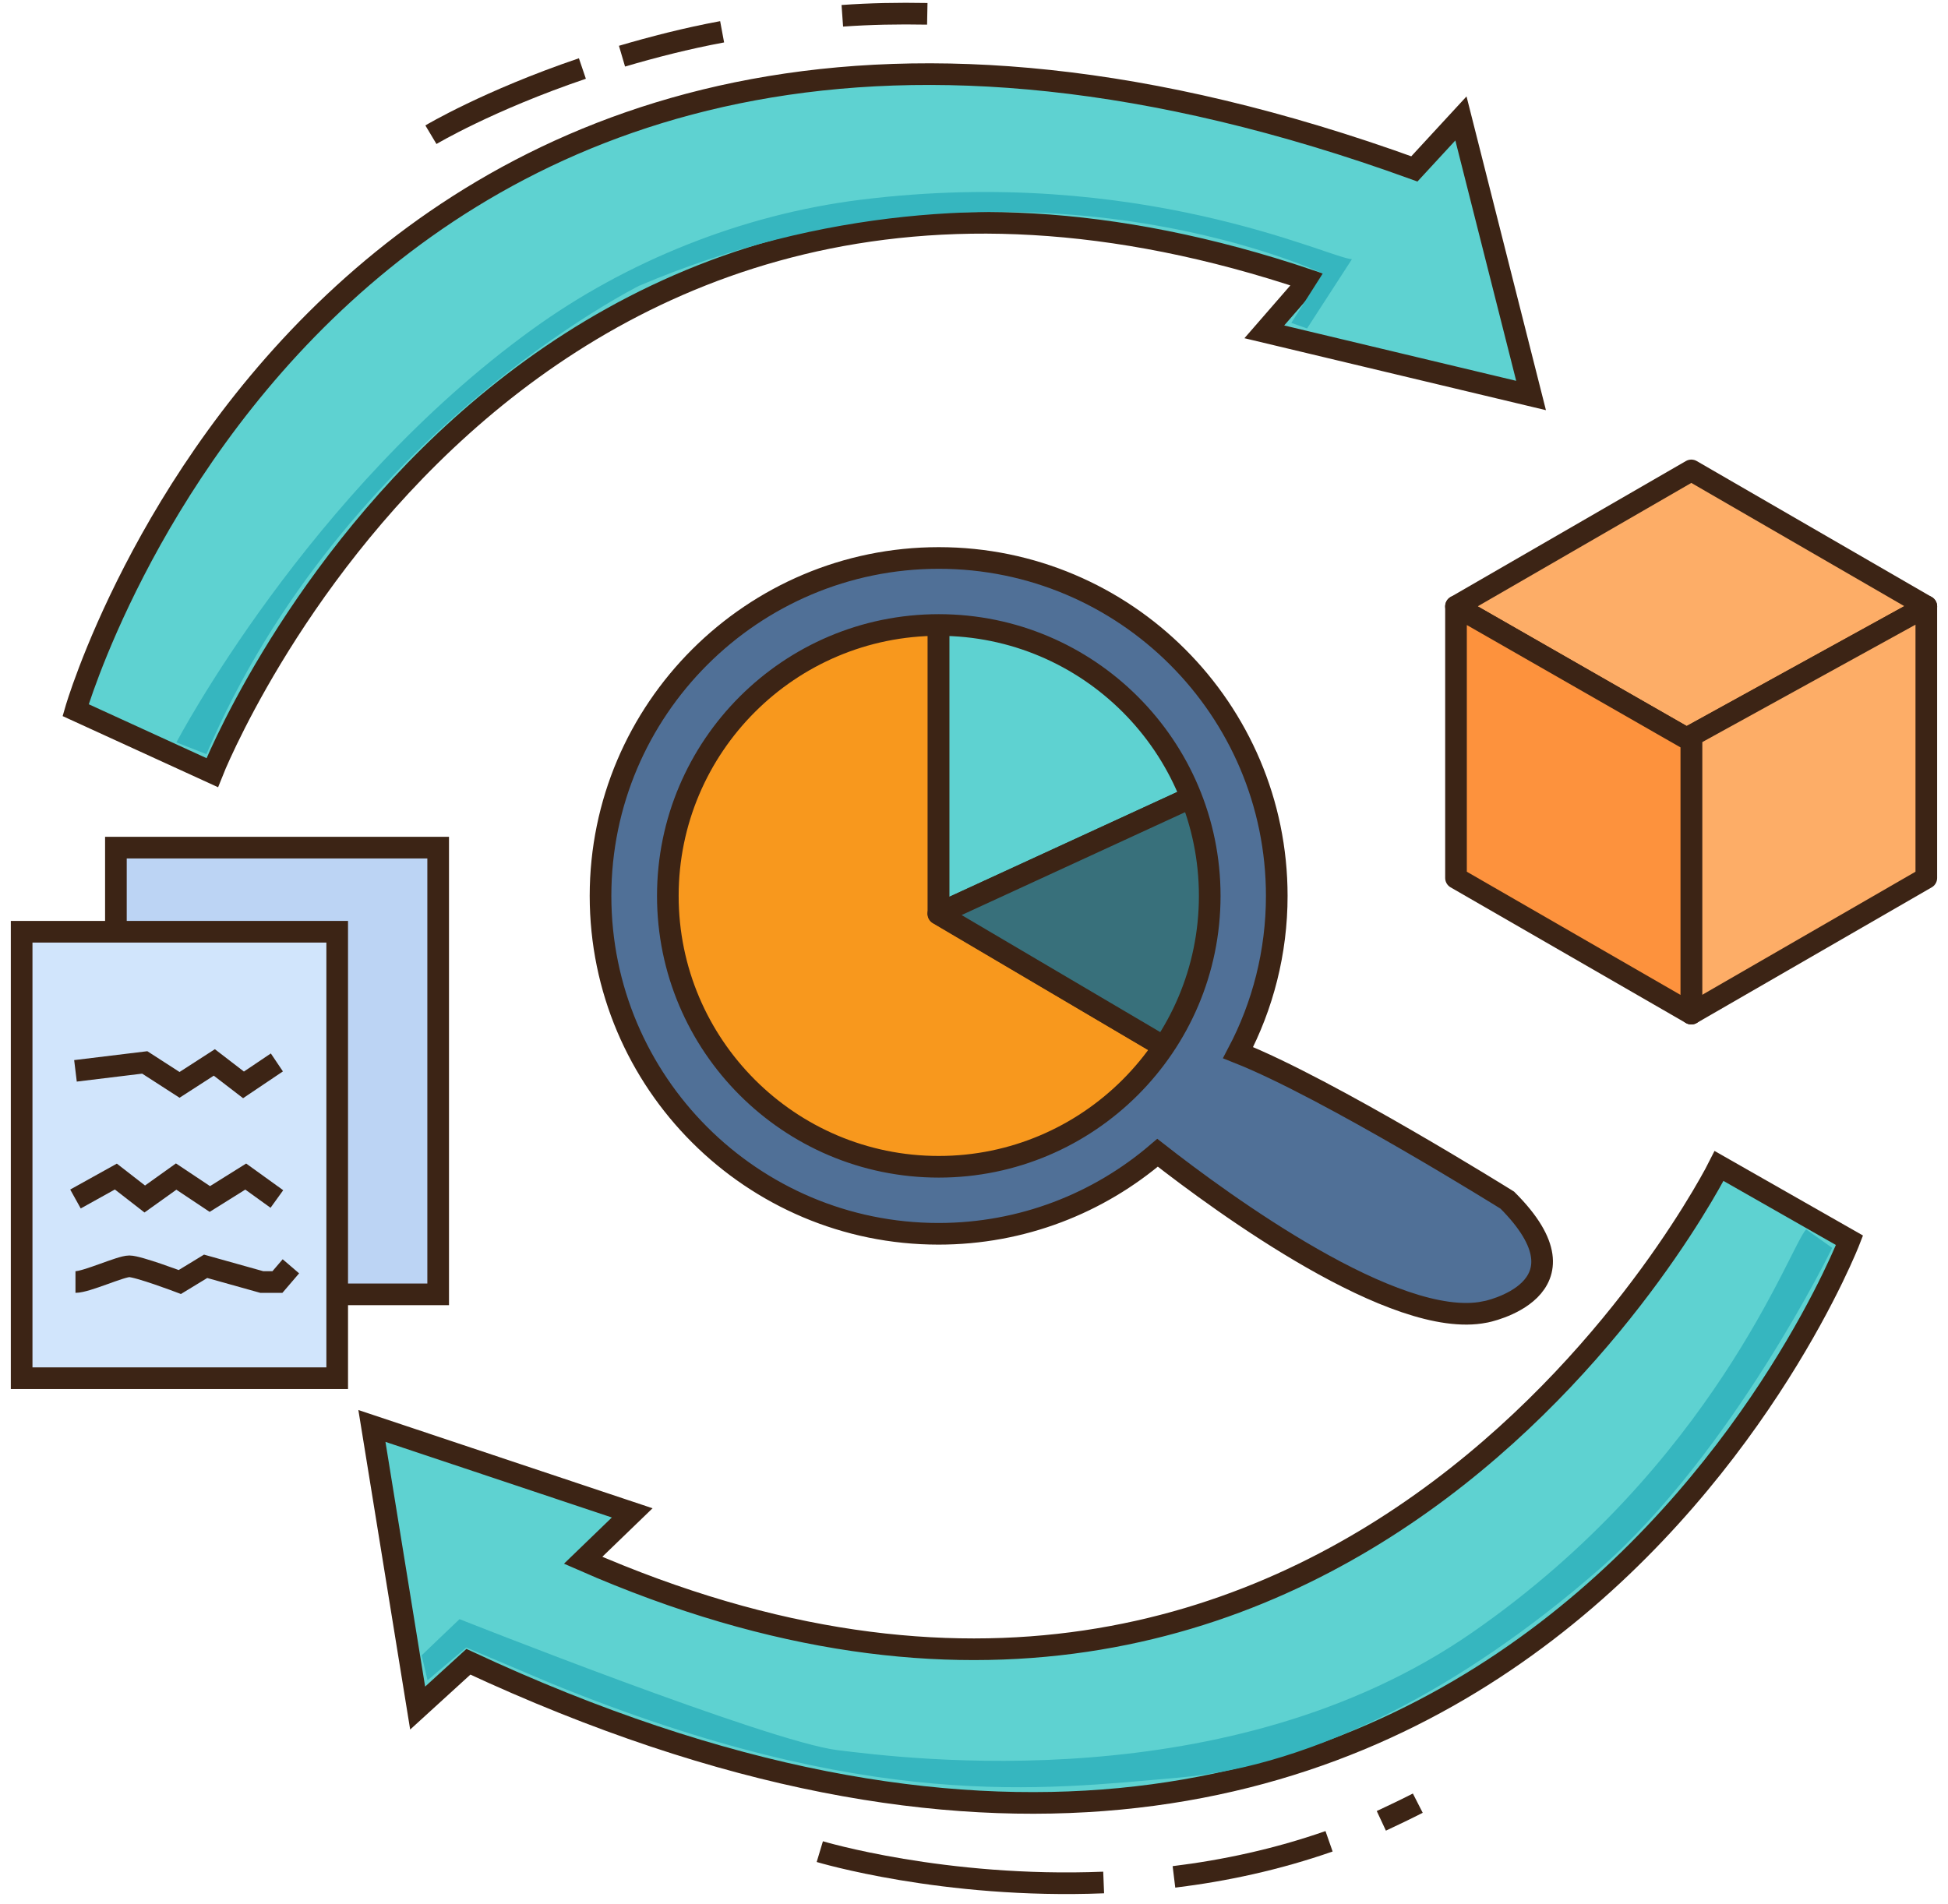 <svg width="90" height="88" viewBox="0 0 90 88" fill="none" xmlns="http://www.w3.org/2000/svg">
<path d="M88.999 28.021L78.141 34.002L77.912 34.117L67.268 28.021L78.141 21.738L88.999 28.021Z" fill="#FDAD67" stroke="#3C2415" stroke-miterlimit="10" stroke-linejoin="round"/>
<path d="M88.998 28.02V40.571L78.139 46.84V34.002L88.998 28.02Z" fill="#FDAD67" stroke="#3C2415" stroke-miterlimit="10" stroke-linejoin="round"/>
<path d="M78.141 34.26V46.84L67.269 40.571V28.02L77.912 34.116L78.141 34.26Z" fill="#FD923D" stroke="#3C2415" stroke-miterlimit="10" stroke-linejoin="round"/>
<path d="M20.244 39.169H5.355V59.812H20.244V39.169Z" fill="#BCD4F4" stroke="#3C2415" stroke-miterlimit="10"/>
<path d="M15.579 43.056H1V63.687H15.579V43.056Z" fill="#D1E5FC" stroke="#3C2415" stroke-miterlimit="10"/>
<path d="M3.487 49.484L6.688 49.095L8.295 50.132L9.902 49.095L11.25 50.132L12.792 49.095" stroke="#3C2415" stroke-miterlimit="10"/>
<path d="M3.487 55.406L5.353 54.369L6.688 55.406L8.139 54.369L9.695 55.406L11.353 54.369L12.792 55.406" stroke="#3C2415" stroke-miterlimit="10"/>
<path d="M3.487 59.242C4.006 59.242 5.561 58.516 5.975 58.516C6.39 58.516 8.308 59.242 8.308 59.242L9.5 58.516L12.092 59.242H12.818L13.44 58.516" stroke="#3C2415" stroke-miterlimit="10"/>
<path d="M55.103 49.149C52.589 52.959 48.273 55.473 43.362 55.473C35.587 55.473 29.302 49.175 29.302 41.4C29.302 33.624 35.6 27.326 43.362 27.326V42.216L55.103 49.149Z" fill="#F8981D" stroke="#3C2415" stroke-miterlimit="10" stroke-linejoin="round"/>
<path d="M56.44 36.204L43.365 42.216V27.327C49.3 27.327 54.38 31.007 56.44 36.204Z" fill="#5ED2D1" stroke="#3C2415" stroke-miterlimit="10" stroke-linejoin="round"/>
<path d="M57.424 41.4C57.424 44.264 56.568 46.934 55.091 49.15L43.351 42.23L56.439 36.204C57.087 37.811 57.424 39.573 57.424 41.4Z" fill="#38707B" stroke="#3C2415" stroke-miterlimit="10" stroke-linejoin="round"/>
<path d="M69.64 55.459C69.64 55.459 61.386 50.302 57.2 48.643C58.34 46.479 58.988 44.004 58.988 41.399C58.988 32.782 51.978 25.784 43.373 25.784C34.769 25.784 27.745 32.782 27.745 41.399C27.745 50.017 34.755 57.014 43.36 57.014C47.222 57.014 50.76 55.602 53.481 53.269C56.513 55.641 64.47 61.459 68.591 60.63C68.604 60.643 73.787 59.606 69.64 55.459ZM43.373 53.917C36.466 53.917 30.855 48.306 30.855 41.399C30.855 34.492 36.466 28.881 43.373 28.881C50.28 28.881 55.891 34.492 55.891 41.399C55.891 48.306 50.267 53.917 43.373 53.917Z" fill="#507097" stroke="#3C2415" stroke-miterlimit="10"/>
<path d="M70.737 18.276L67.497 5.473L65.346 7.805C15.857 -10.13 3.494 32.816 3.494 32.816L9.805 35.705C9.805 35.705 23.671 0.535 60.486 12.95L58.413 15.334L70.737 18.276Z" fill="#5ED2D1" stroke="#3C2415" stroke-miterlimit="10"/>
<path d="M38.916 0.73C40.186 0.639 41.495 0.613 42.842 0.639" stroke="#3C2415" stroke-miterlimit="10"/>
<path d="M28.737 2.596C30.149 2.181 31.691 1.78 33.363 1.469" stroke="#3C2415" stroke-miterlimit="10"/>
<path d="M19.909 6.225C19.909 6.225 22.553 4.644 26.907 3.166" stroke="#3C2415" stroke-miterlimit="10"/>
<path d="M9.537 34.85L8.15 34.306C8.15 34.306 14.228 22.708 24.595 15.218C28.91 12.095 34.249 9.918 39.756 9.231C52.637 7.624 61.423 11.926 62.46 11.978L60.387 15.179L59.661 14.92L61.112 12.639C61.112 12.639 46.832 5.862 29.519 13.209C29.519 13.222 15.886 19.974 9.537 34.85Z" fill="#36B6BF"/>
<path d="M17.183 65.893L19.296 78.93L21.641 76.791C69.355 99.016 85.45 57.314 85.45 57.314L79.424 53.88C79.424 53.88 62.526 87.703 26.941 72.1L29.209 69.91L17.183 65.893Z" fill="#5ED2D1" stroke="#3C2415" stroke-miterlimit="10"/>
<path d="M63.819 84.141C64.376 83.881 64.946 83.609 65.504 83.324" stroke="#3C2415" stroke-miterlimit="10"/>
<path d="M54.238 86.731C56.571 86.446 58.994 85.928 61.404 85.086" stroke="#3C2415" stroke-miterlimit="10"/>
<path d="M37.876 85.564C37.876 85.564 43.603 87.288 50.99 86.99" stroke="#3C2415" stroke-miterlimit="10"/>
<path d="M19.481 76.493C19.598 76.376 21.231 74.821 21.231 74.821C21.231 74.821 35.511 80.484 38.686 80.873C41.861 81.262 56.828 83.193 68.011 75.443C79.195 67.694 82.668 57.651 83.445 56.809L84.65 57.664C84.65 57.664 80.05 67.137 73.869 72.528C67.688 77.918 60.755 81.599 54.47 82.143C48.185 82.687 40.15 83.776 25.494 77.802L21.542 76.13L19.753 77.646L19.481 76.493Z" fill="#36B6BF"/>
</svg>
